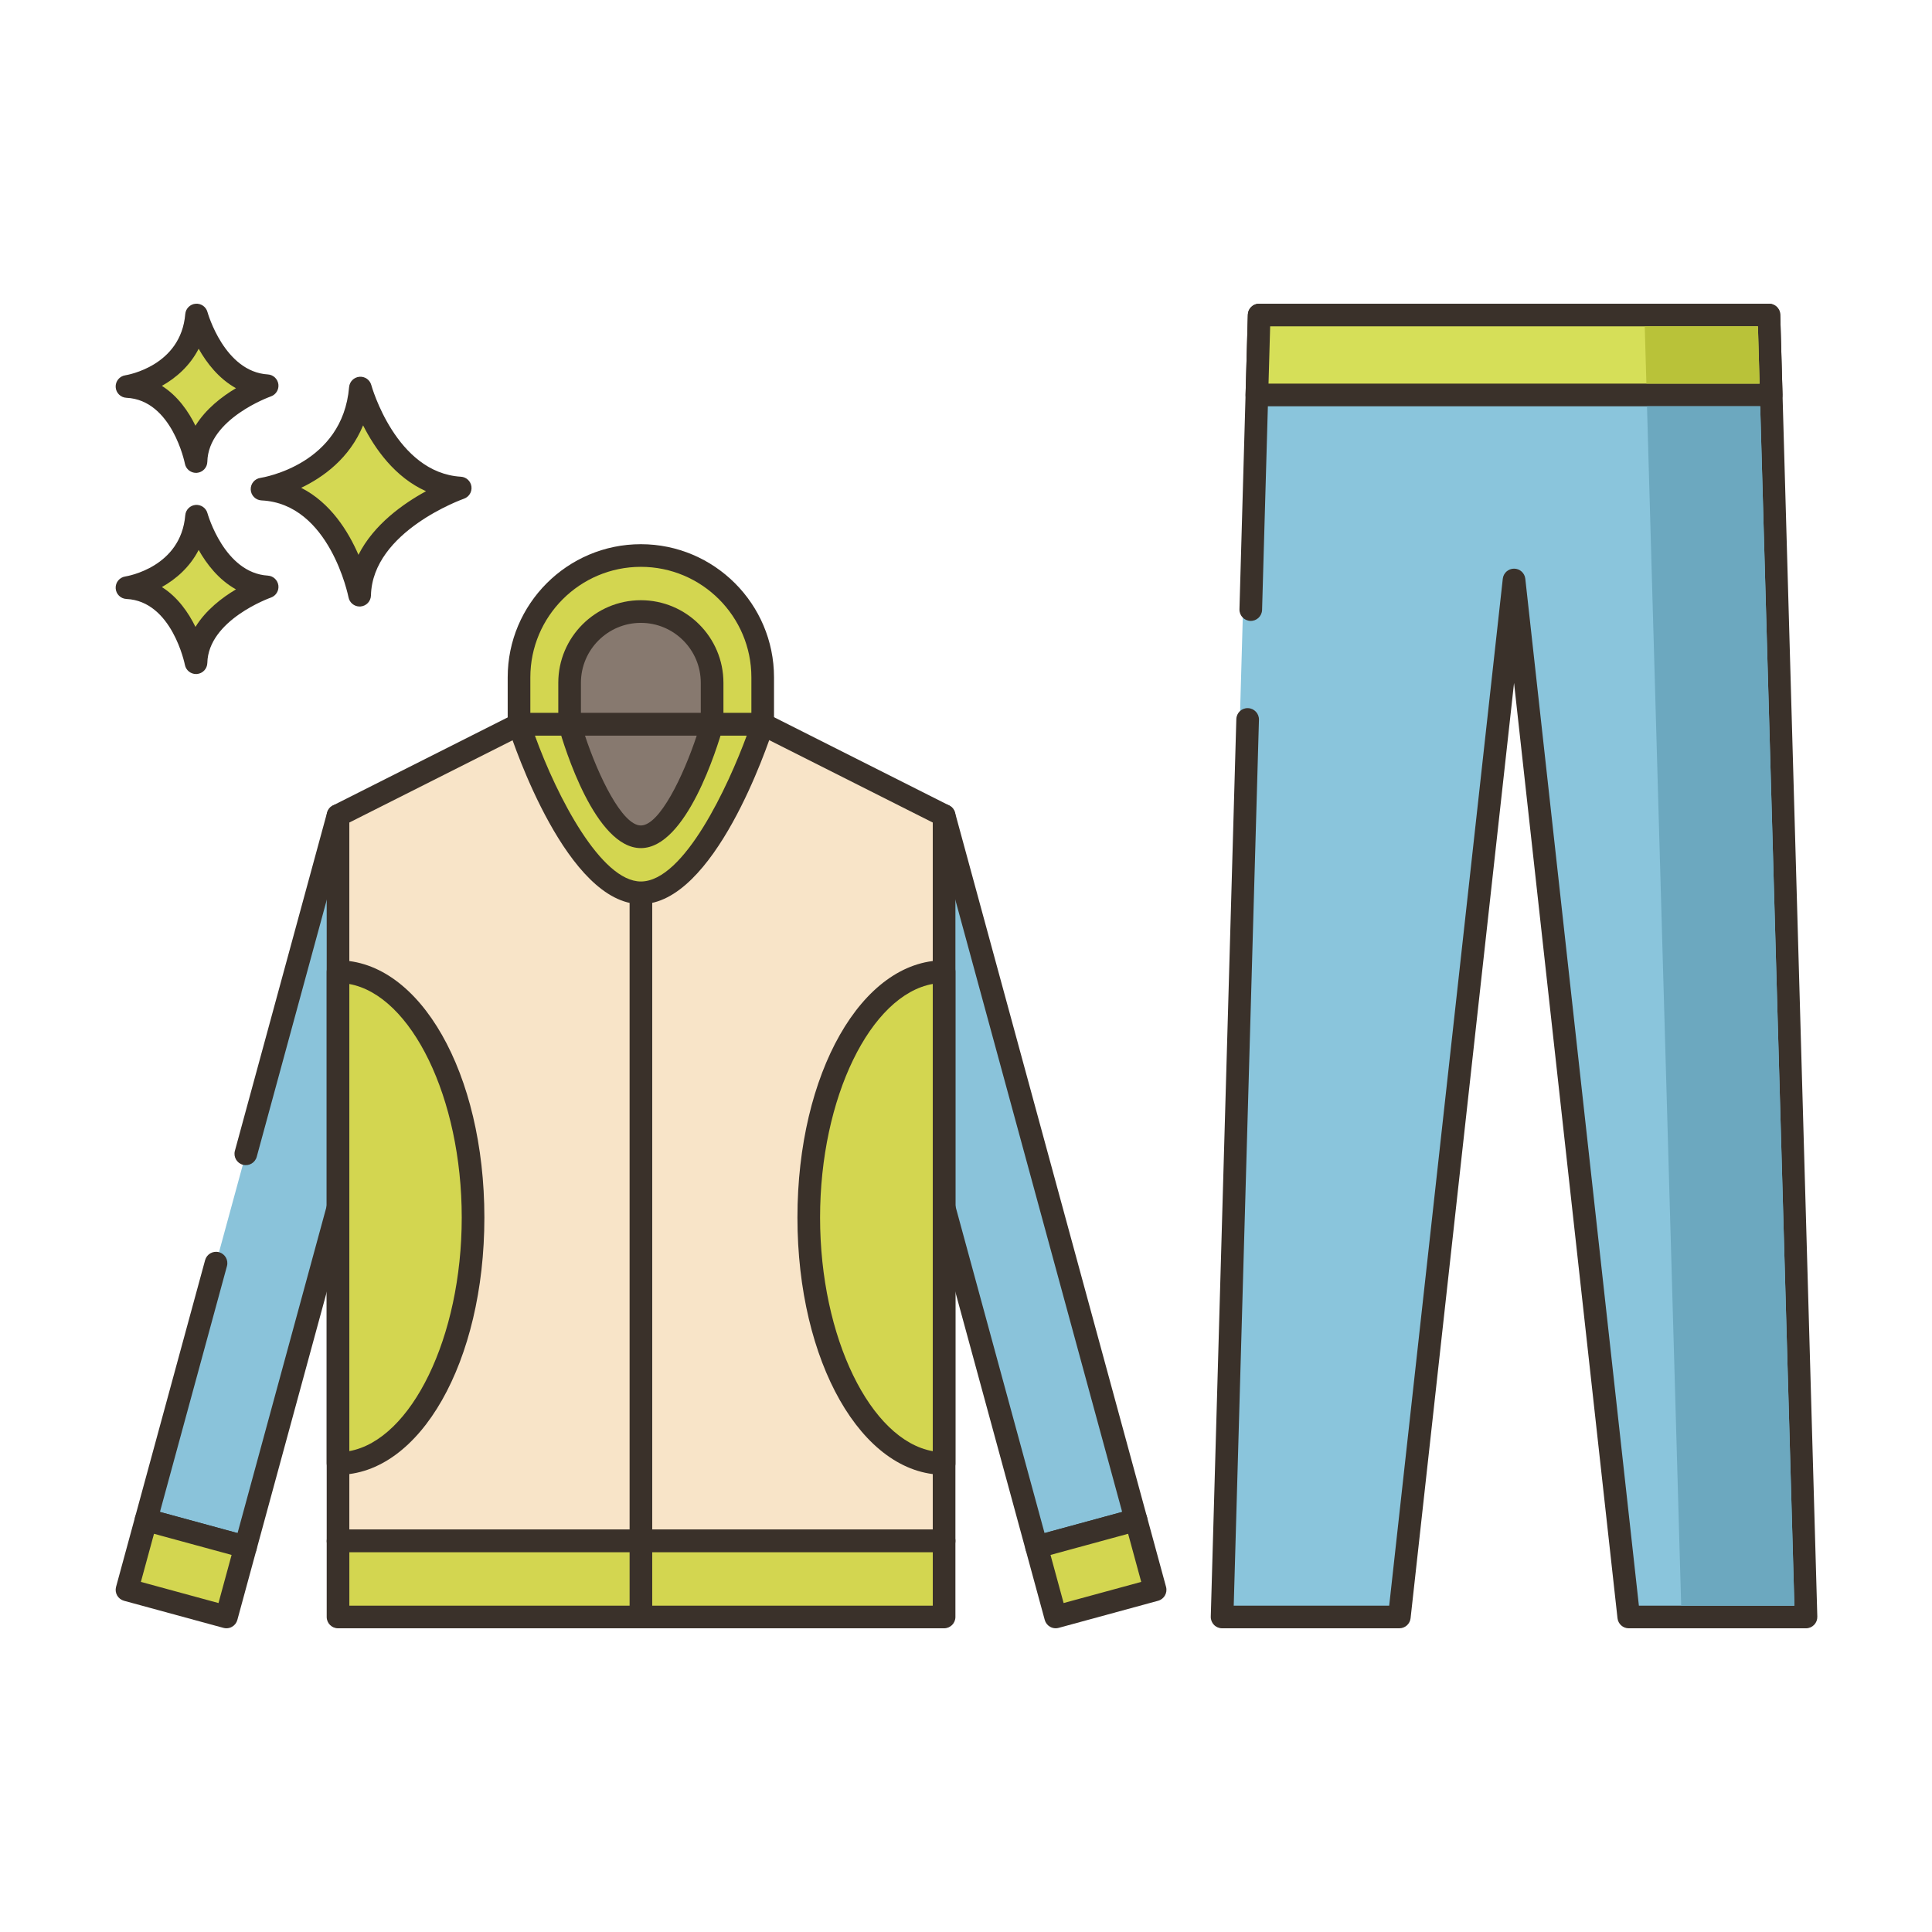 <svg id="Layer_1" enable-background="new 0 0 256 256" height="512" viewBox="0 0 256 256" width="512" xmlns="http://www.w3.org/2000/svg"><g><g><g><path d="m47.753 51.419c-.974 11.564-13.031 13.389-13.031 13.389 10.352.487 12.932 14.059 12.932 14.059.221-9.677 13.328-14.202 13.328-14.202-9.819-.587-13.229-13.246-13.229-13.246z" fill="#d4d853"/></g></g><g><g><path d="m61.072 63.168c-8.61-.515-11.84-12.024-11.871-12.141-.192-.702-.849-1.169-1.584-1.101-.725.066-1.298.642-1.359 1.367-.859 10.215-11.319 11.963-11.761 12.032-.763.115-1.313.79-1.274 1.561.04.77.657 1.384 1.428 1.421 9.034.425 11.506 12.718 11.529 12.842.138.711.76 1.217 1.473 1.217.042 0 .084-.001.126-.005.765-.064 1.357-.693 1.375-1.459.193-8.508 12.198-12.777 12.319-12.819.675-.235 1.092-.914.994-1.623-.097-.708-.682-1.249-1.395-1.292zm-13.574 10.347c-1.357-3.13-3.711-6.908-7.592-8.878 2.933-1.404 6.413-3.914 8.206-8.274 1.552 3.071 4.202 6.881 8.34 8.724-3.009 1.641-6.926 4.406-8.954 8.428z" fill="#3a312a"/></g></g><g><g><path d="m26.043 68.4c-.689 8.179-9.217 9.47-9.217 9.47 7.322.344 9.147 9.944 9.147 9.944.156-6.844 9.427-10.045 9.427-10.045-6.945-.415-9.357-9.369-9.357-9.369z" fill="#d4d853"/></g></g><g><g><path d="m35.49 76.271c-5.769-.345-7.976-8.186-7.999-8.265-.189-.702-.862-1.164-1.581-1.102-.726.065-1.3.642-1.362 1.368-.579 6.871-7.651 8.067-7.947 8.114-.763.115-1.313.79-1.274 1.56.04.771.657 1.385 1.428 1.421 6.039.284 7.729 8.644 7.744 8.726.136.712.759 1.22 1.473 1.22.041 0 .083-.001.125-.005.765-.063 1.358-.694 1.376-1.461.13-5.709 8.336-8.634 8.416-8.662.677-.234 1.094-.913.997-1.622-.098-.707-.683-1.249-1.396-1.292zm-9.59 6.797c-.924-1.886-2.341-3.948-4.45-5.281 1.857-1.042 3.7-2.631 4.874-4.918 1.057 1.874 2.656 3.956 4.944 5.225-1.851 1.101-3.991 2.741-5.368 4.974z" fill="#3a312a"/></g></g><g><g><path d="m26.043 41.742c-.689 8.179-9.217 9.471-9.217 9.471 7.322.345 9.147 9.945 9.147 9.945.156-6.845 9.427-10.046 9.427-10.046-6.945-.416-9.357-9.37-9.357-9.37z" fill="#d4d853"/></g></g><g><g><path d="m35.49 49.614c-5.748-.344-7.961-8.128-7.998-8.264-.19-.703-.861-1.167-1.582-1.103-.726.065-1.3.642-1.362 1.368-.579 6.871-7.651 8.067-7.947 8.114-.763.115-1.313.79-1.274 1.561.04.77.657 1.384 1.428 1.421 6.039.284 7.729 8.644 7.744 8.726.136.712.759 1.22 1.473 1.22.041 0 .083-.001.125-.005.765-.063 1.358-.694 1.376-1.461.13-5.709 8.335-8.633 8.416-8.662.677-.234 1.094-.913.997-1.622-.098-.708-.683-1.25-1.396-1.293zm-9.59 6.797c-.924-1.886-2.341-3.948-4.45-5.281 1.857-1.042 3.7-2.631 4.874-4.918 1.057 1.874 2.656 3.956 4.944 5.226-1.851 1.1-3.991 2.74-5.368 4.973z" fill="#3a312a"/></g></g><g><g><path d="m233.394 40.742h-67.549l-1.112 39.032-.414 14.559-3.386 118.925h23.486l15.2-137.408 15.201 137.408h23.486z" fill="#8ac5dc"/></g></g><g><g><path d="m235.893 41.699c-.022-.812-.688-1.458-1.499-1.458h-67.549c-.812 0-1.477.646-1.499 1.458l-1.111 39.033c-.024.828.628 1.518 1.456 1.542.819.026 1.519-.628 1.542-1.457l1.07-37.575h64.633l4.827 169.517h-20.601l-15.051-136.074c-.084-.76-.726-1.335-1.491-1.335s-1.407.575-1.491 1.335l-15.052 136.073h-20.6l3.342-117.383c.024-.828-.628-1.518-1.456-1.542-.827-.036-1.52.628-1.542 1.457l-3.386 118.925c-.012.405.141.797.424 1.088.282.291.67.455 1.075.455h23.486c.765 0 1.407-.575 1.491-1.335l13.709-123.93 13.709 123.931c.084.76.727 1.335 1.491 1.335h23.486c.405 0 .793-.164 1.075-.455.283-.291.436-.683.424-1.088z" fill="#3a312a"/></g></g><g><g><path d="m234.394 41.742h-67.549l-.302 10.591h68.153z" fill="#d6df58"/></g></g><g><g><path d="m235.893 41.699c-.022-.812-.688-1.458-1.499-1.458h-67.549c-.812 0-1.477.646-1.499 1.458l-.302 10.592c-.012.405.141.797.424 1.088.282.291.67.455 1.075.455h68.152c.405 0 .793-.164 1.075-.455.283-.291.435-.683.424-1.088zm-67.807 9.134.217-7.592h64.633l.217 7.592z" fill="#3a312a"/></g></g><g><g><path d="m44.788 108.064-12.216 44.824-3.947 14.482-9.273 34.022 13.178 3.591 25.435-93.327z" fill="#8ac3da"/></g></g><g><g><path d="m58.36 110.208-13.177-3.592c-.385-.105-.794-.053-1.139.145-.346.197-.599.524-.703.908l-12.217 44.824c-.218.799.254 1.624 1.053 1.842.798.22 1.624-.253 1.842-1.053l11.822-43.377 10.282 2.803-24.646 90.433-10.283-2.802 8.879-32.575c.218-.799-.254-1.624-1.053-1.842-.797-.219-1.624.253-1.842 1.053l-9.273 34.022c-.104.384-.053.793.146 1.139.197.345.523.598.907.703l13.178 3.591c.132.036.265.053.396.053.66 0 1.265-.439 1.446-1.106l25.436-93.327c.216-.799-.255-1.624-1.054-1.842z" fill="#3a312a"/></g></g><g><g><path d="m19.873 200.994h9.609v13.658h-9.609z" fill="#d3d650" transform="matrix(.263 -.965 .965 .263 -182.32 176.983)"/></g></g><g><g><path d="m32.924 203.536-13.177-3.591c-.798-.219-1.624.253-1.842 1.053l-2.527 9.271c-.104.384-.053.793.144 1.139.198.345.524.598.908.703l13.178 3.591c.13.035.263.053.395.053.259 0 .516-.067.744-.198.346-.197.599-.524.703-.908l2.526-9.271c.219-.8-.253-1.625-1.052-1.842zm-3.973 8.876-10.283-2.802 1.738-6.376 10.282 2.802z" fill="#3a312a"/></g></g><g><g><path d="m124.398 108.158h13.658v96.731h-13.658z" fill="#8ac3da" transform="matrix(.965 -.263 .263 .965 -36.541 40.016)"/></g></g><g><g><path d="m151.981 200.997-25.435-93.327c-.218-.799-1.045-1.272-1.842-1.053l-13.178 3.591c-.384.104-.71.357-.907.703-.198.346-.25.755-.146 1.139l25.436 93.327c.182.667.786 1.106 1.446 1.106.131 0 .264-.017.396-.053l13.178-3.591c.384-.104.71-.357.907-.703.198-.345.249-.755.145-1.139zm-13.572 2.144-24.646-90.433 10.283-2.802 24.646 90.433z" fill="#3a312a"/></g></g><g><g><path d="m138.379 203.018h13.658v9.609h-13.658z" fill="#d3d650" transform="matrix(.965 -.263 .263 .965 -49.536 45.495)"/></g></g><g><g><path d="m154.507 210.268-2.526-9.271c-.104-.384-.357-.71-.703-.908s-.755-.25-1.139-.145l-13.178 3.591c-.799.218-1.271 1.042-1.053 1.842l2.526 9.271c.104.384.358.71.703.908.229.131.485.198.744.198.132 0 .265-.018.394-.053l13.178-3.591c.8-.218 1.272-1.043 1.054-1.842zm-13.572 2.144-1.737-6.376 10.283-2.802 1.737 6.376z" fill="#3a312a"/></g></g><g><g><path d="m101.059 95.955h-32.234l-24.037 12.111v96.11h80.308v-96.11z" fill="#f8e4c8"/></g></g><g><g><path d="m125.771 106.727-24.037-12.111c-.209-.105-.441-.161-.675-.161h-32.233c-.234 0-.466.055-.675.161l-24.037 12.111c-.506.255-.825.773-.825 1.339v96.109c0 .829.672 1.5 1.5 1.5h80.308c.828 0 1.5-.671 1.5-1.5v-96.109c-.001-.566-.32-1.084-.826-1.339zm-2.175 95.949h-77.308v-93.686l22.894-11.535h31.52l22.894 11.535z" fill="#3a312a"/></g></g><g><g><path d="m44.79 204.178h80.308v10.08h-80.308z" fill="#d3d650"/></g></g><g><g><path d="m125.098 202.678h-80.308c-.828 0-1.5.671-1.5 1.5v10.08c0 .829.672 1.5 1.5 1.5h80.307c.828 0 1.5-.671 1.5-1.5v-10.08c.001-.828-.671-1.5-1.499-1.5zm-1.5 10.08h-77.308v-7.08h77.307v7.08z" fill="#3a312a"/></g></g><g><g><path d="m84.925 109.351c-.828 0-1.5.671-1.5 1.5v103.406c0 .829.672 1.5 1.5 1.5s1.5-.671 1.5-1.5v-103.406c0-.829-.672-1.5-1.5-1.5z" fill="#3a312a"/></g></g><g><g><path d="m68.773 95.955s7.228 22.346 16.145 22.346c8.916 0 16.144-22.346 16.144-22.346z" fill="#d3d650"/></g></g><g><g><path d="m102.275 95.073c-.282-.388-.733-.618-1.213-.618h-32.289c-.479 0-.931.229-1.213.618-.282.388-.362.888-.214 1.344.773 2.394 7.845 23.385 17.571 23.385s16.798-20.992 17.571-23.385c.149-.457.069-.957-.213-1.344zm-17.358 21.729c-5.26 0-11.084-11.152-14.044-19.347h28.079c-2.425 6.593-8.292 19.347-14.035 19.347z" fill="#3a312a"/></g></g><g><g><path d="m84.917 73.609c-8.916 0-16.145 7.228-16.145 16.144v6.202h32.289v-6.202c.001-8.916-7.227-16.144-16.144-16.144z" fill="#d3d650"/></g></g><g><g><path d="m84.917 72.109c-9.729 0-17.645 7.915-17.645 17.644v6.202c0 .829.672 1.5 1.5 1.5h32.289c.828 0 1.5-.671 1.5-1.5v-6.202c.001-9.729-7.914-17.644-17.644-17.644zm14.645 22.346h-29.289v-4.702c0-8.075 6.569-14.644 14.645-14.644s14.645 6.569 14.645 14.644v4.702z" fill="#3a312a"/></g></g><g><g><path d="m75.476 95.955s4.227 14.924 9.442 14.924c5.214 0 9.442-14.924 9.442-14.924z" fill="#87796f"/></g></g><g><g><path d="m95.555 95.05c-.283-.375-.727-.595-1.196-.595h-18.883c-.47 0-.913.22-1.196.595-.284.375-.375.861-.247 1.313.758 2.674 4.842 16.015 10.885 16.015s10.127-13.341 10.885-16.015c.127-.451.036-.938-.248-1.313zm-10.638 14.329c-2.476 0-5.632-6.55-7.41-11.924h14.82c-1.778 5.374-4.934 11.924-7.41 11.924z" fill="#3a312a"/></g></g><g><g><path d="m84.917 81.032c-5.215 0-9.442 4.227-9.442 9.442v5.482h18.884v-5.482c0-5.215-4.227-9.442-9.442-9.442z" fill="#87796f"/></g></g><g><g><path d="m84.917 79.532c-6.033 0-10.941 4.909-10.941 10.942v5.481c0 .829.672 1.5 1.5 1.5h18.883c.828 0 1.5-.671 1.5-1.5v-5.481c0-6.034-4.908-10.942-10.942-10.942zm7.942 14.923h-15.883v-3.981c0-4.379 3.562-7.942 7.941-7.942s7.941 3.562 7.941 7.942v3.981z" fill="#3a312a"/></g></g><g><g><path d="m44.788 128.748v65.171c9.881-.012 17.894-14.599 17.894-32.586s-8.013-32.573-17.894-32.585z" fill="#d3d650"/></g></g><g><g><path d="m44.79 127.248c-.001 0-.001 0-.002 0-.397 0-.778.158-1.06.438-.282.282-.44.664-.44 1.062v65.171c0 .398.158.78.44 1.062.281.281.662.438 1.06.438h.002c10.874-.014 19.393-14.985 19.393-34.085s-8.519-34.072-19.393-34.086zm1.498 65.033v-61.896c8.216 1.501 14.895 15.067 14.895 30.948 0 15.882-6.679 29.447-14.895 30.948z" fill="#3a312a"/></g></g><g><g><path d="m125.071 128.748c-9.887 0-17.906 14.592-17.906 32.586 0 17.993 8.02 32.586 17.906 32.586h.025v-65.171h-.025z" fill="#d3d650"/></g></g><g><g><path d="m125.072 127.248c-10.883 0-19.407 14.972-19.407 34.086 0 19.113 8.524 34.085 19.432 34.085.828 0 1.5-.671 1.5-1.5v-65.171c-.001-.829-.697-1.5-1.525-1.5zm-1.476 65.04c-8.233-1.467-14.932-15.045-14.932-30.955s6.698-29.488 14.932-30.955z" fill="#3a312a"/></g></g><g><g><path d="m233.236 53.83h-15l4.53 158.93h15z" fill="#6ca8bf"/></g></g><g><g><path d="m232.936 43.24h-15l.22 7.59h15z" fill="#b9c239"/></g></g></g></svg>